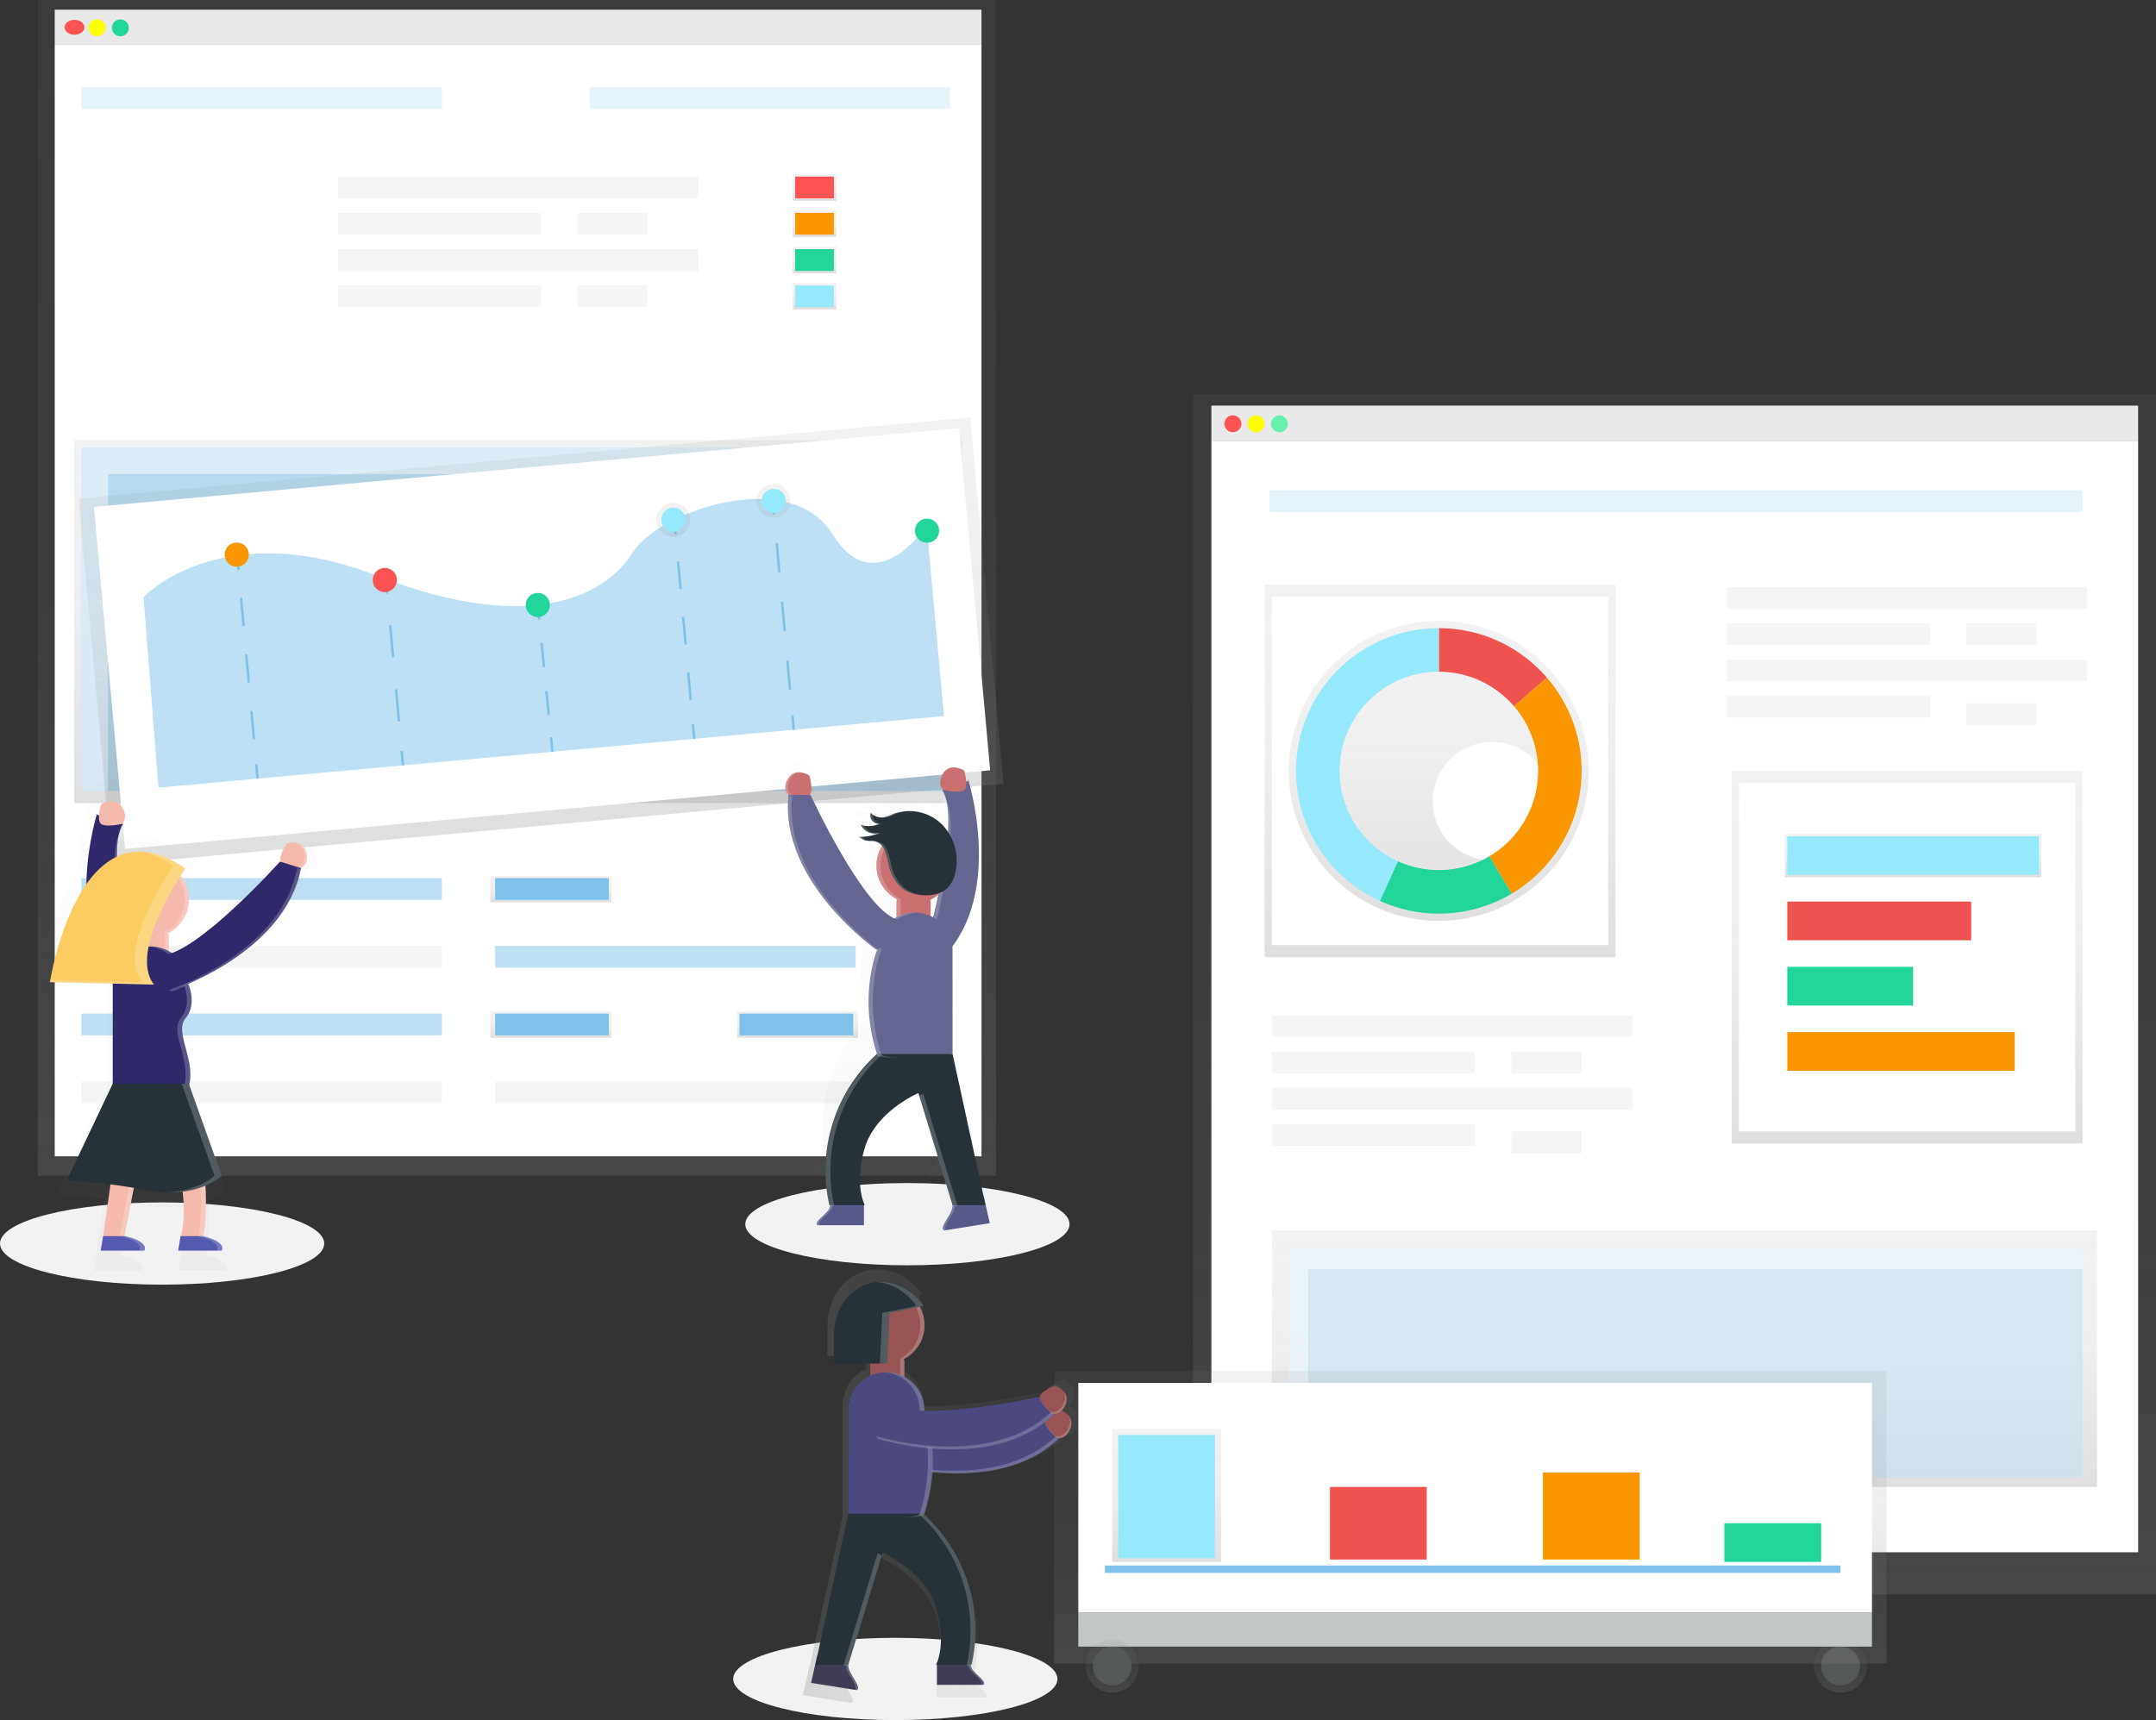 <svg xmlns="http://www.w3.org/2000/svg" xmlns:xlink="http://www.w3.org/1999/xlink" width="873" height="696.685" viewBox="0 0 873 696.685"><rect x="0" y="0" width="873" height="696.685" fill="#333333" stroke="none"/><defs><style>.a{fill:#f2f2f2;}.b{fill:#f5f5f5;}.c{fill:url(#a);}.aa,.ao,.d,.m{fill:#fff;}.e{fill:#ff5252;}.f{fill:#ff0;}.g{fill:#21d59b;}.aa,.h{opacity:0.2;}.i,.j{fill:#7ec2eb;}.ak,.j,.m{opacity:0.5;}.k{fill:#f99600;}.l{fill:#96e9fc;}.n{fill:url(#j);}.o,.p,.q,.r,.s,.t{fill:none;}.ao,.o,.p,.q,.r,.s,.t{stroke:#7ec2eb;stroke-miterlimit:10;}.p{stroke-dasharray:11.51 11.51;}.q{stroke-dasharray:13.06 13.06;}.r{stroke-dasharray:9.79 9.79;}.s{stroke-dasharray:11.28 11.28;}.t{stroke-dasharray:11.93 11.93;}.u{fill:url(#k);}.v{fill:url(#l);}.w{fill:url(#m);}.x{fill:url(#n);}.y{fill:#ca7070;}.z{fill:#575988;}.ab{fill:#656691;}.ac{fill:#263238;}.ad{fill:url(#o);}.ae{fill:url(#p);}.af{fill:#2f296b;}.ag{fill:#f6b9ad;}.ah{fill:#5659b0;}.ai{fill:#fccc63;}.aj{fill:#69f0ae;}.ak{fill:#bee0f5;}.al{fill:url(#u);}.am{fill:#ef5350;}.an{fill:#56595a;}.ao{stroke-width:3px;}.ap{fill:#c4c7c8;}.aq{fill:url(#aa);}.ar{fill:#4c4981;}.as{fill:#985454;}.at{fill:#3f3d56;}</style><linearGradient id="a" x1="0.5" y1="1" x2="0.5" gradientUnits="objectBoundingBox"><stop offset="0" stop-color="gray" stop-opacity="0.251"/><stop offset="0.54" stop-color="gray" stop-opacity="0.122"/><stop offset="1" stop-color="gray" stop-opacity="0.102"/></linearGradient><linearGradient id="j" x1="0.516" y1="0.999" x2="0.516" y2="-0.001" xlink:href="#a"/><linearGradient id="k" x1="1.221" y1="1.356" x2="1.221" y2="0.356" xlink:href="#a"/><linearGradient id="l" x1="1.26" y1="1.627" x2="1.26" y2="0.627" xlink:href="#a"/><linearGradient id="m" x1="0.506" y1="0.964" x2="0.506" y2="0.023" xlink:href="#a"/><linearGradient id="n" xlink:href="#a"/><linearGradient id="o" x1="0.498" x2="0.498" y2="0.007" xlink:href="#a"/><linearGradient id="p" xlink:href="#a"/><linearGradient id="u" xlink:href="#a"/><linearGradient id="aa" x1="0" y1="0.5" x2="1" y2="0.5" xlink:href="#a"/></defs><ellipse class="a" cx="65.646" cy="16.657" rx="65.646" ry="16.657" transform="translate(296.879 663.372)"/><ellipse class="a" cx="65.646" cy="16.657" rx="65.646" ry="16.657" transform="translate(301.778 479.17)"/><ellipse class="a" cx="65.646" cy="16.657" rx="65.646" ry="16.657" transform="translate(0 487.009)"/><rect class="b" width="375.263" height="14.207" transform="translate(22.163 3.919)"/><rect class="c" width="388" height="476.182" transform="translate(15.304)"/><rect class="d" width="375.263" height="450.217" transform="translate(22.163 18.126)"/><ellipse class="e" cx="4.021" cy="3.016" rx="4.021" ry="3.016" transform="translate(26.137 8.042)"/><circle class="f" cx="3.429" cy="3.429" r="3.429" transform="translate(35.88 7.838)"/><circle class="g" cx="3.429" cy="3.429" r="3.429" transform="translate(45.316 7.838)"/><g class="h" transform="translate(32.941 35.273)"><rect class="i" width="145.99" height="8.818"/></g><rect class="b" width="145.99" height="8.818" transform="translate(136.799 71.525)"/><rect class="j" width="145.99" height="8.818" transform="translate(32.941 355.667)"/><rect class="c" width="48.99" height="10.778" transform="translate(198.527 354.687)"/><rect class="c" width="48.99" height="10.778" transform="translate(198.527 409.556)"/><rect class="c" width="48.99" height="10.778" transform="translate(298.466 409.556)"/><rect class="i" width="46.051" height="8.818" transform="translate(200.486 355.667)"/><rect class="i" width="46.051" height="8.818" transform="translate(200.486 410.535)"/><rect class="i" width="46.051" height="8.818" transform="translate(299.446 410.535)"/><rect class="b" width="145.99" height="8.818" transform="translate(32.941 383.101)"/><rect class="j" width="145.99" height="8.818" transform="translate(200.486 383.101)"/><rect class="b" width="145.99" height="8.818" transform="translate(200.486 437.97)"/><rect class="j" width="145.99" height="8.818" transform="translate(32.941 410.535)"/><rect class="b" width="145.99" height="8.818" transform="translate(32.941 437.97)"/><rect class="b" width="82.303" height="8.818" transform="translate(136.799 86.222)"/><rect class="b" width="28.414" height="8.818" transform="translate(233.799 86.222)"/><rect class="b" width="82.303" height="8.818" transform="translate(136.799 115.616)"/><rect class="b" width="28.414" height="8.818" transform="translate(233.799 115.616)"/><rect class="b" width="145.99" height="8.818" transform="translate(136.799 100.919)"/><g class="h" transform="translate(238.698 35.273)"><rect class="i" width="145.99" height="8.818"/></g><rect class="c" width="17.636" height="10.778" transform="translate(321.001 70.545)"/><rect class="c" width="17.636" height="10.778" transform="translate(321.001 85.242)"/><rect class="c" width="17.636" height="10.778" transform="translate(321.001 99.939)"/><rect class="e" width="15.677" height="8.818" transform="translate(321.981 71.525)"/><path class="k" d="M0,0H15.677V8.818H0Z" transform="translate(321.981 86.222)"/><rect class="g" width="15.677" height="8.818" transform="translate(321.981 100.919)"/><rect class="c" width="17.636" height="10.778" transform="translate(321.001 114.636)"/><path class="l" d="M0,0H15.677V8.818H0Z" transform="translate(321.981 115.616)"/><rect class="c" width="359.586" height="146.97" transform="translate(30.001 178.323)"/><rect class="j" width="351.747" height="139.131" transform="translate(32.941 181.263)"/><path class="m" d="M44.4,195.778h340.97V185H33.62V324.131H44.4Z" transform="translate(-0.679 -3.737)"/><rect class="n" width="362.525" height="148.929" transform="translate(31.82 201.946) rotate(-5.2)"/><rect class="d" width="351.747" height="139.131" transform="translate(38.026 205.305) rotate(-5.2)"/><path class="j" d="M219.875,417.659,213.8,340.481s31.354-33.313,94.648-8.622,93.14,7.26,103.427-9.416,63.687-35.273,80.99-7.378,38.055-3.469,38.055-3.469l7.015,77.081Z" transform="translate(-155.698 -98.647)"/><line class="o" x2="0.529" y2="5.859" transform="translate(96.05 225.02)"/><line class="p" x2="5.624" y2="61.786" transform="translate(97.607 242.108)"/><line class="o" x2="0.539" y2="5.849" transform="translate(103.741 309.508)"/><line class="o" x2="0.539" y2="5.849" transform="translate(156.297 234.583)"/><line class="q" x2="4.066" y2="44.591" transform="translate(157.992 253.18)"/><line class="o" x2="0.529" y2="5.859" transform="translate(162.637 304.139)"/><line class="o" x2="0.588" y2="5.849" transform="translate(217.77 245.047)"/><line class="r" x2="3.312" y2="33.411" transform="translate(219.308 260.45)"/><line class="o" x2="0.578" y2="5.859" transform="translate(223.1 298.633)"/><line class="o" x2="0.529" y2="5.859" transform="translate(273.021 210.5)"/><line class="s" x2="5.516" y2="60.542" transform="translate(274.549 227.362)"/><line class="o" x2="0.539" y2="5.859" transform="translate(280.565 293.401)"/><line class="o" x2="0.529" y2="5.849" transform="translate(312.898 202.417)"/><line class="t" x2="5.83" y2="64.01" transform="translate(314.486 219.906)"/><line class="o" x2="0.539" y2="5.849" transform="translate(320.845 289.736)"/><circle class="k" cx="4.899" cy="4.899" r="4.899" transform="translate(90.541 220.208) rotate(-5.2)"/><circle class="e" cx="4.899" cy="4.899" r="4.899" transform="translate(150.504 230.496) rotate(-5.2)"/><circle class="g" cx="4.899" cy="4.899" r="4.899" transform="translate(212.431 240.598) rotate(-5.2)"/><circle class="u" cx="6.859" cy="6.859" r="6.859" transform="translate(265.206 204.312) rotate(-5.2)"/><circle class="v" cx="6.859" cy="6.859" r="6.859" transform="translate(305.832 196.683) rotate(-5.2)"/><circle class="l" cx="4.899" cy="4.899" r="4.899" transform="translate(267.335 206.086) rotate(-5.2)"/><circle class="l" cx="4.899" cy="4.899" r="4.899" transform="translate(307.96 198.457) rotate(-5.2)"/><circle class="g" cx="4.899" cy="4.899" r="4.899" transform="translate(370.054 210.514) rotate(-5.2)"/><g class="h" transform="translate(385.315 312.236)"><path class="w" d="M547.76,413.2l.068.225C548.583,413,547.76,413.2,547.76,413.2Z" transform="translate(-547.76 -413.154)"/></g><g class="h" transform="translate(318.382 307.659)"><path class="x" d="M538.267,577.691l15.951-2.577-2.195-9.8h0v-.137h-.059L540.658,513.25V475.381a13.984,13.984,0,0,0-.078-1.44c16.892-22.4,6.859-57.544,5.879-60.61-.176.088-.441.206-.813.353a20.651,20.651,0,0,0-.774-4.047s-4.9-3.116-7.574.892c-2.332,3.5-.6,5.634-.118,6.134l-.333.108a11.286,11.286,0,0,1,1.548,3.86,8.473,8.473,0,0,0-.529-.98c-.617-.108-.98-.206-.98-.206l-.118-.108-.333.108c1.7,2.479,2.293,6.859,2.214,12.052a17,17,0,0,0-1.96-2.263,17.293,17.293,0,0,0-11.464-4.781h-.813a10.149,10.149,0,0,0-1.333.088h-.333l-.558.078-.637.118-.461.1-.794.216-.294.088c-.333.108-.656.216-.98.343a16.9,16.9,0,0,1-3.361,1.215,1.636,1.636,0,0,0-.48.049h0a5.6,5.6,0,0,1-3.674-1.048l-.353-.274a5.166,5.166,0,0,1-.382-.363,2.489,2.489,0,0,0-.167,1.068,3.282,3.282,0,0,0,1.146,2.224,3.11,3.11,0,0,0,.607.411,2.625,2.625,0,0,0,1.039.294h.284c-.225.108-.451.206-.686.294h-.049c-.255.088-.5.167-.764.235h0a8.5,8.5,0,0,1-3.919.059h0l-.421-.1c-.206-.059-.421-.118-.617-.186a4.694,4.694,0,0,0,.216.431l.078.127.176.274.108.137.2.245.118.127.245.245.1.088.362.3.127.088.265.186.176.108.235.137.2.1.245.108.206.088.274.1.343.1.255.069h1.7a4.9,4.9,0,0,0,1.47-.362l-.9.372h0l-.451.157-.461.167-.46.137-.47.137-.461.118-.49.118-.451.088-.519.088-.431.069-.559.069h-2.351a4.125,4.125,0,0,1,1.479.784,3.921,3.921,0,0,0,.911.49,3.509,3.509,0,0,0,.441.1h2.195a6.408,6.408,0,0,1,2.538.813,4.559,4.559,0,0,1,1.088.98c-.137.225-.274.441-.392.676s-.206.392-.3.6a12.217,12.217,0,0,0-.519,1.244,13.8,13.8,0,0,0-.843,4.752v1.137a3.24,3.24,0,0,0,.078.705v.186q.059.431.157.852v.167q.078.353.176.7l.059.206a13.719,13.719,0,0,0,.6,1.627l.069.157q.167.362.343.705v.069q.216.392.451.774v.059q.216.353.46.686l.059.078a13.886,13.886,0,0,0,1.146,1.382h0a13.853,13.853,0,0,0,3.694,2.773,6.157,6.157,0,0,0-.108.637h0a6.221,6.221,0,0,0,0,.666v5.173q-.441.235-.862.5c-12.277-5.575-30.56-45.071-30.56-45.071h-.441c1.783-1.333,0-7.133,0-7.133A8.365,8.365,0,0,0,484.8,409.9h-1.578l-.2.059h-.1l-.294.108h0l-.274.127-.1.049-.186.108-.127.6-.176.118-.108.088-.167.137-.108.1-.167.157-.1.108-.167.2-.078.1-.245.333c-2.675,4.007,0,6.241,0,6.241a39.932,39.932,0,0,0-.245,4.654c-.2,28.865,30.7,51.234,32.275,52.351-.7,1.8-6.437,17.773.069,37.712a.625.625,0,0,0,.078.137,57.887,57.887,0,0,0-17.362,54.751l.127.6h.284a3.95,3.95,0,0,1-.108.392,4.508,4.508,0,0,1-.284.686,5.319,5.319,0,0,1-.715,1.048h0c-.3.353-.656.705-1.029,1.068l-.392.372c-1.558,1.489-3.135,2.939-1.96,3.527h16.862v-7.358h.294s-.118-.225-.294-.666v-.078h-.059c-.882-2.273-2.939-9.308.353-20.145,4.007-13.374,19.6-20.057,19.6-20.057l.284.98h-.059l12.228,40.172a1.633,1.633,0,0,1-.049.48,6.54,6.54,0,0,1-.265,1.117,7.1,7.1,0,0,1-.333.823c-.755,1.558-2.058,3.39-2.626,4.762a4.586,4.586,0,0,0-.206.578,1.781,1.781,0,0,0-.069.686.793.793,0,0,0,.519.656h.225l.47-.078Zm-4.723-114.372q-.461-.255-.98-.48v-4.86a6.183,6.183,0,0,0-.108-1.107,13.828,13.828,0,0,0,2.939-1.891c-.588,3-1.244,5.869-1.842,8.338Z" transform="translate(-479.447 -408.482)"/></g><path class="y" d="M480.353,422.9s-2.939-2.469,0-6.917,8.4-.98,8.4-.98,1.96,6.418,0,7.9S480.353,422.9,480.353,422.9Z" transform="translate(-161.057 -100.929)"/><path class="z" d="M511.146,591.75H497.536a4.468,4.468,0,0,1-1.284,3.5c-1.832,2.116-5.516,4.674-3.782,5.546h18.675Z" transform="translate(-161.319 -104.526)"/><path class="aa" d="M497.242,595.248a4.469,4.469,0,0,0,1.284-3.5h-.98a4.468,4.468,0,0,1-1.284,3.5c-1.832,2.116-5.516,4.674-3.782,5.546h.98C491.726,599.921,495.41,597.374,497.242,595.248Z" transform="translate(-161.319 -104.526)"/><path class="z" d="M560.659,588.89l-12.737,2.067a6.486,6.486,0,0,1-.578,4.488c-1.391,2.939-4.517,6.6-2.636,7.4l18.44-2.939Z" transform="translate(-162.371 -104.468)"/><path class="ab" d="M554.311,416.939s14.57,45.962-9.867,71.408l-7.055-5.4s14.442-50.166,6.359-61.943C558.015,416.253,554.311,416.939,554.311,416.939Z" transform="translate(-162.235 -100.994)"/><path class="y" d="M544.353,420.891s-2.939-2.469,0-6.917,8.4-.98,8.4-.98,1.96,6.418,0,7.9S544.353,420.891,544.353,420.891Z" transform="translate(-162.349 -100.889)"/><path class="aa" d="M548.323,595.454a6.485,6.485,0,0,0,.578-4.5L560.659,589v-.157l-12.737,2.116a6.486,6.486,0,0,1-.578,4.488c-1.391,2.939-4.517,6.6-2.636,7.4l.774-.127C544.081,601.734,546.991,598.217,548.323,595.454Z" transform="translate(-162.371 -104.467)"/><rect class="y" width="13.825" height="20.488" rx="6.912" transform="translate(362.996 358.763)"/><path class="aa" d="M538.369,486.05s14.266-49.548,6.5-61.727c-.686-.127-1.127-.225-1.127-.225l-.127-.118-.362.118c8.083,11.758-6.359,61.943-6.359,61.943l7.055,5.4.617-.666Z" transform="translate(-162.225 -101.136)"/><circle class="y" cx="15.304" cy="15.304" r="15.304" transform="translate(354.854 335.316)"/><path class="aa" d="M526.536,473.737v-6.663a6.845,6.845,0,0,1,.157-1.45,15.3,15.3,0,0,1,6.133-28.894h-.862a15.3,15.3,0,0,0-7.006,28.914,6.859,6.859,0,0,0-.157,1.45v6.663a6.859,6.859,0,0,0,7.78,6.859,6.937,6.937,0,0,1-6.046-6.878Z" transform="translate(-161.816 -101.394)"/><path class="ab" d="M547.459,529s-29.521,3.331-30.609,0c-7.652-23.456,0-41.965,0-41.965a15.3,15.3,0,0,1,15.3-15.3h0a15.3,15.3,0,0,1,15.3,15.3Z" transform="translate(-161.751 -102.101)"/><path class="ac" d="M547.1,530.18l13.335,61.228H547.1l-13.825-45.423s-17.284,7.407-21.722,22.222,0,23.2,0,23.2H497.227l-.147-.666a63.687,63.687,0,0,1,19.4-60.561h0" transform="translate(-161.392 -103.282)"/><path class="aa" d="M518.569,529c-7.652-23.456,0-41.965,0-41.965a15.3,15.3,0,0,1,14.317-15.275H531.9a15.3,15.3,0,0,0-15.3,15.3s-7.652,18.518,0,41.965c.392,1.2,4.429,1.528,9.445,1.479C521.969,530.421,518.883,530.029,518.569,529Z" transform="translate(-161.747 -102.102)"/><path class="ab" d="M515.931,485.8s-39.5-27.65-35.547-62.707h8.887s21.222,45.962,34.822,50.371S515.931,485.8,515.931,485.8Z" transform="translate(-161.078 -101.119)"/><g class="h" transform="translate(334.271 427.143)"><path class="d" d="M534.31,547.393l13.57,44.591h1.96L536.015,546.56S535.378,546.834,534.31,547.393Z" transform="translate(-496.444 -530.756)"/><path class="d" d="M518.46,530.43H516.5a63.687,63.687,0,0,0-19.4,60.561l.147.666h1.96l-.147-.666A63.687,63.687,0,0,1,518.46,530.43Z" transform="translate(-495.663 -530.43)"/></g><path class="aa" d="M481.864,423.6h-1.479c-3.919,35.057,35.547,62.707,35.547,62.707l.98-.372C512.336,482.554,478.17,456.325,481.864,423.6Z" transform="translate(-161.078 -101.129)"/><path class="ac" d="M519.616,445.035A25.335,25.335,0,0,1,521.4,451.2c.98,4.292,3.194,8.573,7.006,10.778a15.551,15.551,0,0,0,6.859,1.871c3.645.225,7.594-.48,10.17-3.067a12.6,12.6,0,0,0,3.106-6.261,21.193,21.193,0,0,0-5.575-19.478,18.8,18.8,0,0,0-19.6-4.105,18.712,18.712,0,0,1-3.713,1.352,6.183,6.183,0,0,1-5.418-1.8,3.42,3.42,0,0,0,3.3,4.429,9.534,9.534,0,0,1-7.309.392,6.2,6.2,0,0,0,7.838,3.126,20.889,20.889,0,0,1-8.818,1.8c.637,0,1.881,1.176,2.655,1.411a16.835,16.835,0,0,0,2.939.206A5.7,5.7,0,0,1,519.616,445.035Z" transform="translate(-161.667 -101.253)"/><g class="h" transform="translate(347.544 328.498)"><path class="d" d="M517.675,434.909a9.435,9.435,0,0,1-3.625.931,9.5,9.5,0,0,0,4.615-.931,3.459,3.459,0,0,1-3.469-3.733,5.822,5.822,0,0,1-.823-.7,3.419,3.419,0,0,0,3.3,4.429Z" transform="translate(-509.308 -429.765)"/><path class="d" d="M520.879,432.3a18.713,18.713,0,0,0,3.713-1.352,17.033,17.033,0,0,1,5.879-1.186,17.206,17.206,0,0,0-6.859,1.186A18.719,18.719,0,0,1,519.9,432.3a1.627,1.627,0,0,0-.529.059,5.883,5.883,0,0,0,1.509-.059Z" transform="translate(-509.415 -429.751)"/><path class="d" d="M512.845,441.834c-.774-.225-2.018-1.391-2.655-1.411a20.89,20.89,0,0,0,8.818-1.8,5.467,5.467,0,0,1-1.96.412,20.9,20.9,0,0,1-7.838,1.391c.637,0,1.881,1.176,2.655,1.411a6.574,6.574,0,0,0,2.058.167A4.288,4.288,0,0,1,512.845,441.834Z" transform="translate(-509.21 -429.93)"/><path class="d" d="M536.378,464.106a15.547,15.547,0,0,1-6.858-1.871c-3.812-2.224-5.987-6.506-7.006-10.778a25.341,25.341,0,0,0-1.783-6.163,5.7,5.7,0,0,0-4.83-3.165,9.878,9.878,0,0,0-1.47,0h.48a5.7,5.7,0,0,1,4.83,3.165,25.319,25.319,0,0,1,1.783,6.163c.98,4.292,3.194,8.573,7.006,10.778a15.548,15.548,0,0,0,6.859,1.871h.99Z" transform="translate(-509.315 -430)"/><path class="d" d="M516.453,438.927a6.251,6.251,0,0,1-5.016-3.2,9.123,9.123,0,0,1-1.146-.323,6.251,6.251,0,0,0,6.163,3.527Z" transform="translate(-509.232 -429.865)"/></g><path class="aa" d="M481.343,422.9s-2.939-2.469,0-6.917a4.732,4.732,0,0,1,3.664-2.244,4.8,4.8,0,0,0-4.644,2.244c-2.939,4.448,0,6.917,0,6.917a26.769,26.769,0,0,0,5.81.647,29.229,29.229,0,0,1-4.83-.647Z" transform="translate(-161.057 -100.929)"/><g class="h" transform="translate(35.833 321.901)"><path class="ad" d="M191.462,423.324l.078-.265S190.541,422.863,191.462,423.324Z" transform="translate(-191.072 -423.018)"/></g><g class="h" transform="translate(15.481 316.365)"><path class="ae" d="M283.369,439.631a6.456,6.456,0,0,0-.353-.911c0-.1-.1-.176-.147-.265a5.482,5.482,0,0,0-.294-.51l-.2-.255a4.977,4.977,0,0,0-.323-.382l-.225-.225q-.176-.162-.353-.294l-.245-.176-.392-.235-.245-.127-.441-.186-.225-.088a5.412,5.412,0,0,0-.637-.176h0a10.12,10.12,0,0,0-4.3.118s-4.105,6.055-2.528,8.23l-.519-.157s-30.5,34.038-47.706,40.358q-.657-.451-1.362-.843v-6.369a7.522,7.522,0,0,0,0-.8h0a7.451,7.451,0,0,0-.127-.754l.127-.069.509-.284.735-.451.47-.3a9.763,9.763,0,0,0,.98-.764l.382-.333q.353-.294.676-.617l.392-.382q.411-.421.784-.862l.274-.333q.353-.441.676-.9l.274-.412q.294-.451.559-.921l.176-.3a13.412,13.412,0,0,0,.6-1.254l.157-.382q.206-.519.382-1.048a1.816,1.816,0,0,1,.118-.372c.137-.461.265-.921.363-1.4a.584.584,0,0,1,.049-.284q.118-.6.186-1.215v-.411c0-.5.078-.98.078-1.519a16.659,16.659,0,0,0-3.7-10.476c1.3-2.036,2.157-3.241,2.157-3.241-.784-.539-1.558-1.029-2.322-1.509l-.745-.441c-.51-.3-.98-.608-1.529-.882l-.852-.451c-.461-.245-.911-.48-1.362-.7l-.872-.4-1.3-.568-.852-.343c-.431-.167-.862-.323-1.284-.47l-.8-.274c-.441-.137-.882-.265-1.313-.382l-.715-.2c-.49-.118-.98-.215-1.46-.314l-.519-.108c-.656-.117-1.3-.206-1.96-.265h0a23.23,23.23,0,0,0-11.758,1.8c.2-4.683.98-8.544,2.626-10.935l-.4-.137-.137.137s-.48.108-1.235.245a10.222,10.222,0,0,0-.637,1.186,13.629,13.629,0,0,1,1.871-4.664l-.4-.137c.578-.6,2.675-3.174-.137-7.4-3.233-4.84-9.151-1.078-9.151-1.078a25.042,25.042,0,0,0-.921,4.9c-.451-.186-.774-.323-.98-.431a121.981,121.981,0,0,0-4.6,30.726c-10.67,15.148-15.079,37.507-15.941,42.327h0l-.069.382h0c-.059.353-.088.539-.088.539l27.738.647v44.208l-20.194,42.709s7.682.245,19.243,1.724l-3.194,22.839h0l-1.068,6.408h19.224c2.136-4.272-8.544-6.408-8.544-6.408h-.235l4.164-21.311q2.763.46,5.683.98a55.664,55.664,0,0,0,8.652.98h0a45.975,45.975,0,0,0,7.2-.314c1.411,11.552-.441,18.45-.794,19.6h-.108L227,615.671h19.224c1.862-3.723-6.016-5.83-8.064-6.3l.088-.627A107.2,107.2,0,0,0,239,586.992a26.331,26.331,0,0,0,6.859-4.086h0l.265-.235h0l.078-.078L231.89,542.422c2.675-11.366-6.633-23.3-1.666-29.267s1.96-13.58,1.372-14.883c13.443-5.879,40.613-20.576,48.235-46.051a48.182,48.182,0,0,0,1.362-5.457S285.034,445.206,283.369,439.631Z" transform="translate(-170.3 -417.368)"/></g><path class="af" d="M194.491,430.939s-14.57,45.962,9.867,71.408l7.055-5.4s-14.442-50.166-6.359-61.943C190.788,430.253,194.491,430.939,194.491,430.939Z" transform="translate(-155.221 -101.276)"/><path class="ag" d="M204.669,434.891s2.939-2.469,0-6.917-8.4-.98-8.4-.98-1.96,6.418,0,7.9S204.669,434.891,204.669,434.891Z" transform="translate(-155.326 -101.171)"/><rect class="ag" width="13.825" height="20.488" rx="6.912" transform="translate(68.351 392.968) rotate(180)"/><path class="aa" d="M210.658,500.05s-14.266-49.548-6.5-61.727c.686-.127,1.127-.225,1.127-.225l.127-.118.363.118c-8.083,11.758,6.359,61.943,6.359,61.943l-7.055,5.4-.617-.666Z" transform="translate(-155.456 -101.419)"/><circle class="ag" cx="15.304" cy="15.304" r="15.304" transform="translate(45.884 349.033)"/><path class="aa" d="M222.37,487.737v-6.663a6.86,6.86,0,0,0-.157-1.45,15.3,15.3,0,0,0-6.134-28.894h.862a15.3,15.3,0,0,1,7.006,28.914,6.86,6.86,0,0,1,.157,1.45v6.663a6.858,6.858,0,0,1-7.78,6.859A6.937,6.937,0,0,0,222.37,487.737Z" transform="translate(-155.744 -101.677)"/><path class="af" d="M201.08,543s29.521,3.331,30.609,0c3.527-10.778-5.879-22.428-1.176-28.12,4.9-5.879,1.176-13.845,1.176-13.845a15.3,15.3,0,0,0-15.3-15.3h0a15.3,15.3,0,0,0-15.3,15.3Z" transform="translate(-155.441 -102.384)"/><path class="aa" d="M230.848,514.879c4.9-5.879,1.176-13.845,1.176-13.845a15.3,15.3,0,0,0-15.3-15.3,6.5,6.5,0,0,0-.98.049,15.3,15.3,0,0,1,14.325,15.256s3.723,7.966-1.176,13.845c-4.742,5.693,4.7,17.333,1.176,28.12-.333,1.029-3.38,1.421-7.427,1.48,4.987.049,9-.284,9.386-1.48C235.591,532.2,226.106,520.572,230.848,514.879Z" transform="translate(-155.737 -102.384)"/><path class="ag" d="M225.348,543.18h0c10.778,15.275,15.549,38.359,12.463,60.561l-.088.666h-9.2s2.851-8.4,0-23.2a36.634,36.634,0,0,0-13.952-22.222l-8.877,45.423H197.13l8.563-61.228Z" transform="translate(-155.361 -103.545)"/><path class="ag" d="M278.718,453.1s3.557-1.489,2.028-6.614-7.74-3.4-7.74-3.4-3.772,5.555-2.312,7.554S278.718,453.1,278.718,453.1Z" transform="translate(-156.841 -101.517)"/><path class="af" d="M225.243,502.795s45.864-14.863,52.36-49.539l-8.495-2.606S235.354,488.333,221.1,488.6,225.243,502.795,225.243,502.795Z" transform="translate(-155.736 -101.675)"/><path class="aa" d="M276.223,453.35l1.421.431c-6.5,34.675-52.36,49.538-52.36,49.538l-.813-.637C229.888,500.8,270.168,485.693,276.223,453.35Z" transform="translate(-155.914 -101.73)"/><g class="h" transform="translate(48.363 439.635)"><path class="d" d="M212.737,559.31l-8.877,45.423h1.96l8.622-44.091A21.189,21.189,0,0,0,212.737,559.31Z" transform="translate(-203.86 -543.506)"/><path class="d" d="M225.89,543.18h-1.96c10.778,15.275,15.549,38.359,12.463,60.561l-.088.666h1.96l.088-.666C241.439,581.539,236.687,558.455,225.89,543.18Z" transform="translate(-204.265 -543.18)"/></g><path class="aa" d="M277.821,452.8s3.557-1.489,2.028-6.614a4.732,4.732,0,0,0-2.841-3.224,4.8,4.8,0,0,1,3.782,3.508c1.528,5.115-2.028,6.614-2.028,6.614A26.764,26.764,0,0,1,273.02,452,29.235,29.235,0,0,0,277.821,452.8Z" transform="translate(-156.894 -101.52)"/><path class="ac" d="M200.7,542.48,182.08,581.672a230.221,230.221,0,0,1,32.333,3.919c20.576,3.919,30.374-5.879,30.374-5.879L231.511,542.48Z" transform="translate(-155.057 -103.531)"/><path class="ah" d="M205.918,605.48s9.8,1.959,7.838,5.879H196.12l.98-5.879Z" transform="translate(-155.341 -104.803)"/><path class="ah" d="M237.918,605.48s9.8,1.959,7.838,5.879H228.12l.98-5.879Z" transform="translate(-155.987 -104.803)"/><path class="ai" d="M229.989,453.34s-23.515,33.313-12.737,47.03l-42.131-.98S186.878,423.946,229.989,453.34Z" transform="translate(-154.917 -101.592)"/><path class="aa" d="M229.989,453.342c-6.075-4.145-11.522-6.2-16.412-6.682a41.473,41.473,0,0,1,11.513,5.7s-23.515,33.313-12.737,47.03l-37.085-.862c-.1.558-.147.862-.147.862l42.131.98C206.474,486.655,229.989,453.342,229.989,453.342Z" transform="translate(-154.917 -101.595)"/><path class="aa" d="M232.391,542.48h-2.939l13.276,37.232s-6.329,6.32-19.5,6.77c15.157.49,22.437-6.77,22.437-6.77Z" transform="translate(-155.888 -103.531)"/><path class="aa" d="M206.08,605.48h-1.96s9.8,1.959,7.838,5.879h1.96C215.878,607.439,206.08,605.48,206.08,605.48Z" transform="translate(-155.502 -104.803)"/><path class="aa" d="M238.08,605.48h-1.96s9.8,1.959,7.838,5.879h1.96C247.878,607.439,238.08,605.48,238.08,605.48Z" transform="translate(-156.149 -104.803)"/><rect class="b" width="375.263" height="14.207" transform="translate(490.506 164.292)"/><rect class="c" width="389.96" height="485.98" transform="translate(483.041 159.756)"/><rect class="d" width="375.263" height="450.217" transform="translate(490.506 178.5)"/><circle class="e" cx="3.429" cy="3.429" r="3.429" transform="translate(495.778 168.212)"/><circle class="f" cx="3.429" cy="3.429" r="3.429" transform="translate(505.203 168.212)"/><circle class="aj" cx="3.429" cy="3.429" r="3.429" transform="translate(514.639 168.212)"/><g class="h" transform="translate(514.021 198.585)"><rect class="i" width="329.212" height="8.818"/></g><rect class="c" width="142.071" height="150.889" transform="translate(512.062 236.798)"/><rect class="d" width="136.192" height="141.091" transform="translate(515.001 241.697)"/><rect class="c" width="142.071" height="150.889" transform="translate(701.163 312.242)"/><rect class="d" width="136.192" height="141.091" transform="translate(704.103 317.141)"/><rect class="c" width="334.111" height="103.859" transform="translate(515.001 498.404)"/><path class="ak" d="M0,0H321.374V93.081H0Z" transform="translate(521.86 505.262)"/><path class="m" d="M540.458,524.5H853.994V515.68H532.62v93.081h7.838Z" transform="translate(-10.76 -10.418)"/><path class="al" d="M793.888,372.274a60.747,60.747,0,1,0,14.7,39.633A60.747,60.747,0,0,0,793.888,372.274Zm-24.495,75.9a24,24,0,1,1,.029,0Z" transform="translate(-165.259 -99.665)"/><path class="am" d="M779.543,385.768l13.374-11.513a57.661,57.661,0,0,0-43.8-20.1V371.8A40.084,40.084,0,0,1,779.543,385.768Z" transform="translate(-166.512 -99.726)"/><path class="g" d="M748.628,454.034a39.917,39.917,0,0,1-16.578-3.6l-7.28,16.078a57.808,57.808,0,0,0,53.389-2.939L769.145,448.4A39.917,39.917,0,0,1,748.628,454.034Z" transform="translate(-166.021 -101.63)"/><path class="k" d="M807.351,412.372A57.563,57.563,0,0,0,793.34,374.66l-13.374,11.513a40.1,40.1,0,0,1-9.906,60.747l9.014,15.177a57.808,57.808,0,0,0,28.277-49.725Z" transform="translate(-166.935 -100.14)"/><path class="l" d="M707.756,411.958a40.172,40.172,0,0,1,40.172-40.172V354.15A57.808,57.808,0,0,0,724.07,464.612l7.28-16.078A40.171,40.171,0,0,1,707.756,411.958Z" transform="translate(-165.321 -99.726)"/><rect class="c" width="103.859" height="17.636" transform="translate(722.719 337.717)"/><rect class="l" width="101.899" height="15.677" transform="translate(723.698 338.697)"/><rect class="am" width="74.465" height="15.677" transform="translate(723.698 365.151)"/><rect class="g" width="50.949" height="15.677" transform="translate(723.698 391.606)"/><rect class="k" width="92.101" height="15.677" transform="translate(723.698 418.06)"/><rect class="b" width="145.99" height="8.818" transform="translate(515.001 411.202)"/><rect class="b" width="82.303" height="8.818" transform="translate(515.001 425.899)"/><rect class="b" width="28.414" height="8.818" transform="translate(612.001 425.899)"/><rect class="b" width="28.414" height="8.818" transform="translate(612.001 458.232)"/><rect class="b" width="82.303" height="8.818" transform="translate(515.001 455.292)"/><rect class="b" width="145.99" height="8.818" transform="translate(515.001 440.596)"/><rect class="b" width="145.99" height="8.818" transform="translate(699.203 237.777)"/><rect class="b" width="82.303" height="8.818" transform="translate(699.203 252.474)"/><rect class="b" width="28.414" height="8.818" transform="translate(796.203 252.474)"/><rect class="b" width="28.414" height="8.818" transform="translate(796.203 284.808)"/><rect class="b" width="82.303" height="8.818" transform="translate(699.203 281.868)"/><rect class="b" width="145.99" height="8.818" transform="translate(699.203 267.171)"/><circle class="c" cx="10.778" cy="10.778" r="10.778" transform="translate(734.476 663.99)"/><circle class="an" cx="7.838" cy="7.838" r="7.838" transform="translate(737.416 666.929)"/><rect class="c" width="337.051" height="118.556" transform="translate(426.82 555.232)"/><rect class="d" width="321.374" height="93.081" transform="translate(436.618 560.131)"/><line class="ao" x2="297.859" transform="translate(447.396 635.575)"/><rect class="c" width="44.091" height="53.889" transform="translate(450.335 578.747)"/><rect class="l" width="39.192" height="49.97" transform="translate(452.784 581.197)"/><rect class="g" width="39.192" height="15.677" transform="translate(698.224 616.959)"/><rect class="k" width="39.192" height="35.273" transform="translate(624.739 596.383)"/><rect class="am" width="39.192" height="29.394" transform="translate(538.517 602.262)"/><rect class="ap" width="321.374" height="13.717" transform="translate(436.618 653.212)"/><circle class="c" cx="10.778" cy="10.778" r="10.778" transform="translate(439.557 663.99)"/><circle class="an" cx="7.838" cy="7.838" r="7.838" transform="translate(442.496 666.929)"/><path class="aq" d="M598.34,680.065v-.794a.471.471,0,0,0-.059-.3,3.323,3.323,0,0,1-.118-.431c-.049-.137-.059-.186-.1-.284s-.118-.274-.177-.411l-.118-.245c-.078-.137-.167-.274-.255-.4l-.127-.186a6.494,6.494,0,0,0-.411-.509h0a9.423,9.423,0,0,0-2.734-2.018A7.889,7.889,0,0,0,596,671.462a6.27,6.27,0,0,0,.235-.921v-.284a5.294,5.294,0,0,0,.049-.568V668.9a.471.471,0,0,0-.059-.3,3.341,3.341,0,0,1-.118-.431c-.049-.137-.059-.186-.1-.284s-.118-.274-.176-.411l-.118-.245c-.078-.137-.167-.274-.255-.4l-.127-.186a6.486,6.486,0,0,0-.412-.509h0a9.864,9.864,0,0,0-3.478-2.352s-6.222,2.3-6.633,4.83c-4.566.98-31.177,6.515-49.45,6.075l-.137-.362a16.255,16.255,0,0,0-8.651-14.374v-6.153a7.267,7.267,0,0,0,0-.784h0a7.27,7.27,0,0,0-.118-.745l.118-.069.5-.274.725-.441.46-.3q.51-.353.98-.745l.372-.323c.225-.2.441-.392.656-.6l.382-.372q.4-.411.764-.843l.265-.333q.343-.431.656-.882l.265-.4q.284-.441.549-.9l.167-.294c.215-.392.411-.8.588-1.215l.147-.372q.206-.5.372-.98l.118-.363c.137-.451.255-.9.353-1.362a.548.548,0,0,1,.049-.274q.108-.588.176-1.186v-.4c0-.49.078-.98.078-1.48a16.175,16.175,0,0,0-2.086-7.945c1.048-.256,1.684-.462,1.606-.56-.4-.539-.8-1.048-1.225-1.538l-.4-.46c-.294-.333-.578-.647-.872-.98l-.47-.48c-.294-.294-.588-.568-.882-.833l-.46-.411q-.558-.47-1.117-.911l-.245-.2c-.451-.333-.9-.647-1.362-.98l-.51-.314c-.294-.186-.6-.362-.9-.519l-.608-.314-.843-.4-.617-.274c-.294-.127-.6-.235-.9-.343l-.558-.206c-.451-.147-.9-.284-1.352-.4l-.7-.157-.755-.157-.755-.118-.7-.078-.774-.069h-1.44q-.637,0-1.274.059h0c-10.023.823-18.8,9.573-18.8,23.515v11.5h15.677v5.232a16.255,16.255,0,0,0-9.445,14.746v44.591l-13.306,61.13h-.176l-2.616,11.669,18.773,3.037h0l.813.127c1.96-.843-1.323-4.791-2.8-7.838a8.366,8.366,0,0,1-.392-.98,7.415,7.415,0,0,1-.372-1.9l14.423-47.314H516.7l.343-1.107s18.361,7.838,23.084,23.6c3.831,12.737,1.45,21.026.411,23.711h-.068v.157c-.206.509-.353.794-.353.794h.353v8.651h19.851c1.842-.931-2.067-3.645-4.017-5.879a5.552,5.552,0,0,1-1.293-2.5h.333l.157-.705a68.125,68.125,0,0,0-20.438-64.441.755.755,0,0,0,.088-.166,72.951,72.951,0,0,0,3.439-17.7c15.177,1.45,35.371.412,50.469-11.287a47.072,47.072,0,0,0,4.125-3.508c1.3-.1,3.586-.823,4.85-4.507a6.28,6.28,0,0,0,.235-.921v-.284A5.332,5.332,0,0,0,598.34,680.065Z" transform="translate(-161.204 -105.08)"/><path class="ar" d="M519.448,698.592s45.953,14.609,71.408-9.8l-5.4-7.064s-49.382,11-61.149,2.939S519.448,698.592,519.448,698.592Z" transform="translate(-161.832 -106.344)"/><path class="aa" d="M589.59,688l.9,1.176c-25.475,24.417-71.408,9.8-71.408,9.8s-.118-.372-.294-.98C524.267,699.63,565.84,710.81,589.59,688Z" transform="translate(-161.859 -106.47)"/><path class="as" d="M591.265,688.693s3.762.852,5.5-4.193-4.311-7.27-4.311-7.27-6.3,2.322-6.281,4.791S591.265,688.693,591.265,688.693Z" transform="translate(-163.221 -106.253)"/><path class="aa" d="M590.689,687.945s3.763.853,5.5-4.193a4.733,4.733,0,0,0-.441-4.272,4.8,4.8,0,0,1,1.039,5.056c-1.734,5.056-5.5,4.194-5.5,4.194a26.752,26.752,0,0,1-4.037-4.223A29.2,29.2,0,0,0,590.689,687.945Z" transform="translate(-163.242 -106.298)"/><path class="at" d="M541.7,781.75h13.609a4.469,4.469,0,0,0,1.284,3.5c1.832,2.116,5.516,4.674,3.782,5.546H541.7Z" transform="translate(-162.322 -108.364)"/><path class="aa" d="M555.863,785.248a4.468,4.468,0,0,1-1.284-3.5h.98a4.468,4.468,0,0,0,1.284,3.5c1.832,2.116,5.516,4.674,3.782,5.546h-.98C561.379,789.922,557.7,787.374,555.863,785.248Z" transform="translate(-162.582 -108.364)"/><path class="at" d="M492.179,778.89l12.737,2.087a6.486,6.486,0,0,0,.578,4.487c1.391,2.939,4.517,6.6,2.636,7.4l-18.44-2.939Z" transform="translate(-161.271 -108.307)"/><path class="aa" d="M504.575,785.454a6.487,6.487,0,0,1-.578-4.487l-11.807-1.96v-.157l12.737,2.087a6.485,6.485,0,0,0,.578,4.487c1.391,2.939,4.517,6.6,2.636,7.4l-.774-.127C508.817,791.734,505.907,788.217,504.575,785.454Z" transform="translate(-161.322 -108.306)"/><rect class="as" width="13.825" height="20.488" rx="6.912" transform="translate(366.209 565.412) rotate(180)"/><circle class="as" cx="15.304" cy="15.304" r="15.304" transform="translate(343.743 521.478)"/><path class="aa" d="M526.37,663.737v-6.663a6.85,6.85,0,0,0-.157-1.45,15.3,15.3,0,0,0-6.134-28.894h.862a15.3,15.3,0,0,1,7.005,28.914,6.837,6.837,0,0,1,.157,1.45v6.662a6.858,6.858,0,0,1-7.779,6.859A6.937,6.937,0,0,0,526.37,663.737Z" transform="translate(-161.885 -105.233)"/><path class="ar" d="M505.08,719s29.521,3.331,30.609,0c7.652-23.456,0-41.965,0-41.965a15.3,15.3,0,0,0-15.3-15.3h0a15.3,15.3,0,0,0-15.3,15.3Z" transform="translate(-161.582 -105.94)"/><path class="ac" d="M504.8,720.18,491.47,781.408H504.8l13.825-45.423s17.284,7.407,21.722,22.222,0,23.2,0,23.2H554.7l.147-.666a63.687,63.687,0,0,0-19.4-60.561h0" transform="translate(-161.307 -107.12)"/><path class="aa" d="M534.265,719c7.652-23.456,0-41.965,0-41.965a15.305,15.305,0,0,0-14.317-15.275h.982a15.3,15.3,0,0,1,15.3,15.3s7.652,18.518,0,41.965c-.392,1.2-4.429,1.529-9.445,1.48C530.865,720.42,533.932,720.029,534.265,719Z" transform="translate(-161.883 -105.94)"/><g class="h" transform="translate(341.538 613.305)"><path class="d" d="M518.61,737.393l-13.57,44.591h-1.96L516.9,736.56S517.542,736.834,518.61,737.393Z" transform="translate(-503.08 -720.756)"/><path class="d" d="M534.31,720.43h1.96a63.686,63.686,0,0,1,19.4,60.561l-.147.666h-1.96l.147-.666A63.687,63.687,0,0,0,534.31,720.43Z" transform="translate(-503.711 -720.43)"/></g><path class="ar" d="M517.448,688.592s45.952,14.609,71.408-9.8l-5.4-7.064s-49.382,11-61.149,2.939S517.448,688.592,517.448,688.592Z" transform="translate(-161.792 -106.141)"/><path class="aa" d="M587.59,678l.9,1.176c-25.475,24.416-71.408,9.8-71.408,9.8s-.118-.372-.294-.98C522.267,689.63,563.84,700.81,587.59,678Z" transform="translate(-161.819 -106.268)"/><path class="as" d="M589.265,678.693s3.762.852,5.5-4.193-4.311-7.27-4.311-7.27-6.3,2.322-6.281,4.791S589.265,678.693,589.265,678.693Z" transform="translate(-163.18 -106.051)"/><path class="aa" d="M588.689,677.945s3.762.852,5.5-4.194a4.732,4.732,0,0,0-.441-4.272,4.8,4.8,0,0,1,1.039,5.056c-1.734,5.056-5.5,4.194-5.5,4.194a26.765,26.765,0,0,1-4.037-4.223,29.242,29.242,0,0,0,3.439,3.439Z" transform="translate(-163.202 -106.096)"/><path class="ac" d="M521.655,636.892l-.98,20.576H499.12V646.543c0-21.938,23.192-30.266,36.253-12.639C535.7,634.384,521.655,636.892,521.655,636.892Z" transform="translate(-161.462 -105.185)"/><path class="aa" d="M517.18,624.489c5.5.451,11.15,3.449,15.618,9.475.323.431-13.717,2.939-13.717,2.939l-.98,20.576h2.94l.98-20.576s14.04-2.508,13.717-2.939C530.476,626.85,523.559,624.009,517.18,624.489Z" transform="translate(-161.827 -105.186)"/></svg>